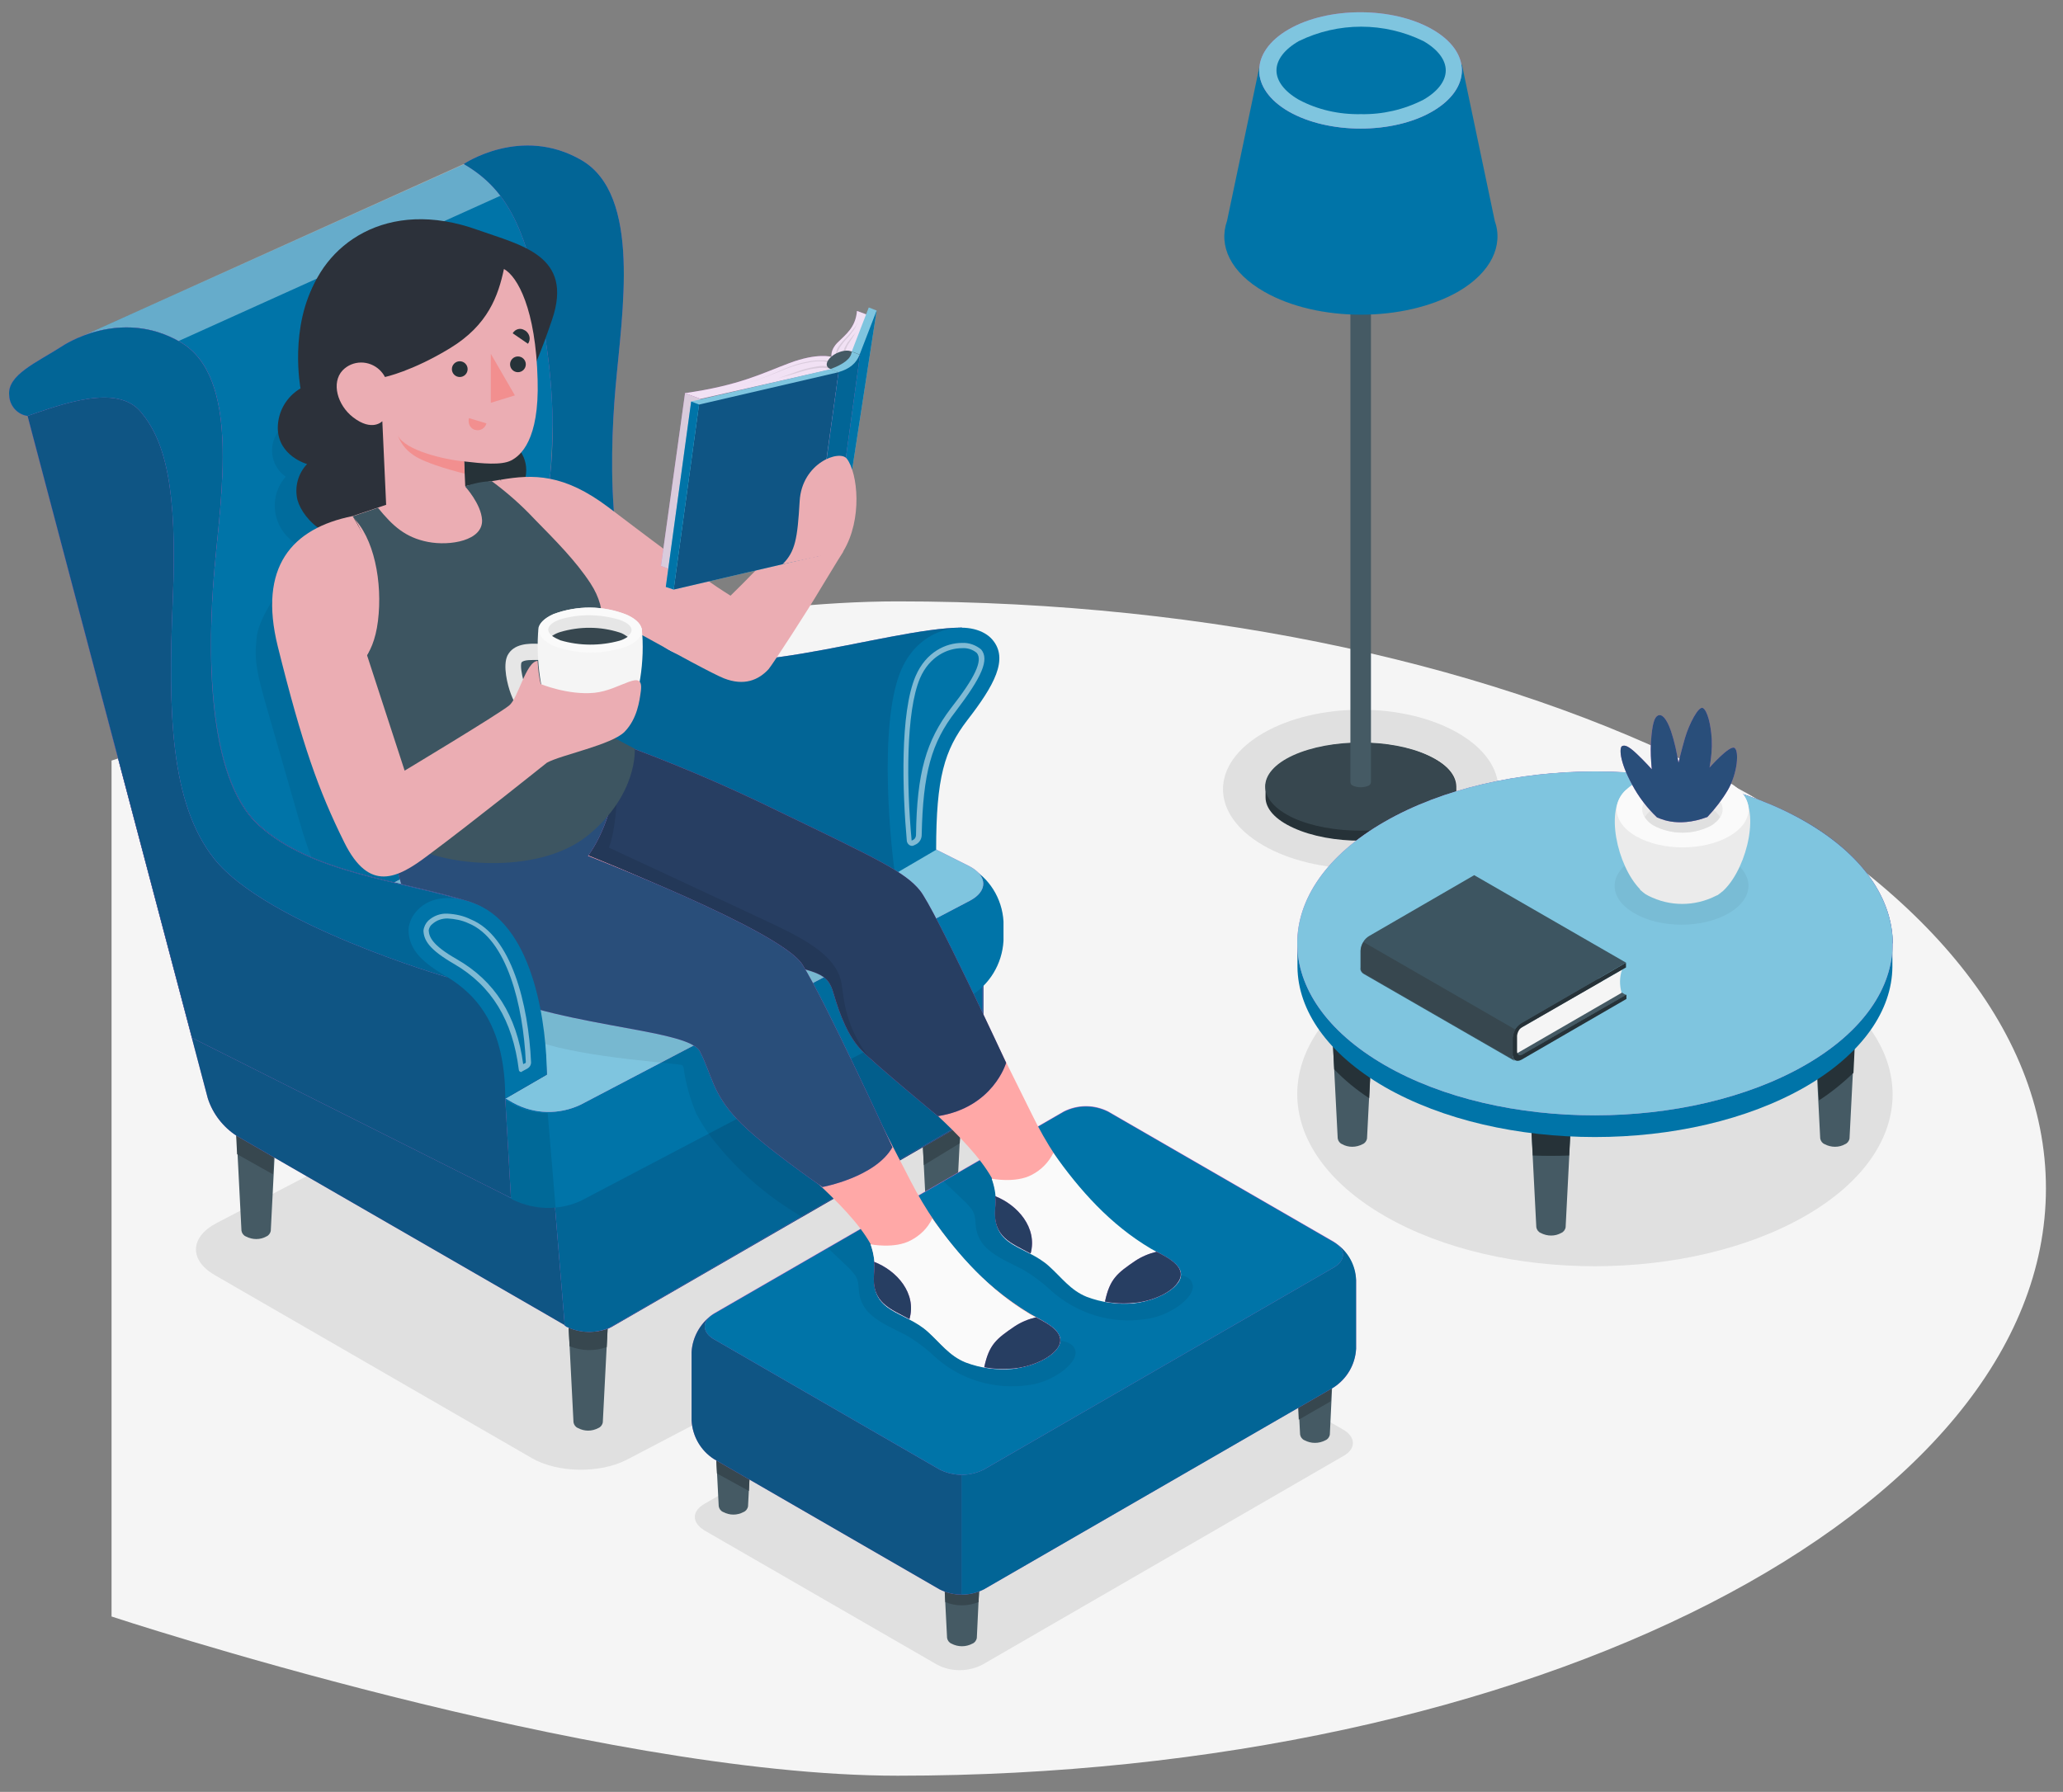 <?xml version="1.0" encoding="utf-8"?>
<!-- Generator: Adobe Illustrator 26.5.0, SVG Export Plug-In . SVG Version: 6.00 Build 0)  -->
<svg version="1.1" id="Capa_1" xmlns="http://www.w3.org/2000/svg" xmlns:xlink="http://www.w3.org/1999/xlink" x="0px" y="0px"
	 viewBox="0 0 471.6 409.7" style="enable-background:new 0 0 471.6 409.7;" xml:space="preserve">
<rect x="0" y="0" width="471.6" height="409.7" fill="#808080" stroke="none"/>
<style type="text/css">
	.st0{fill:#F5F5F5;}
	.st1{fill:#E0E0E0;}
	.st2{fill:#37474F;}
	.st3{fill:#263238;}
	.st4{fill:#455A64;}
	.st5{fill:#0074A8;}
	.st6{fill:#BA68C8;}
	.st7{fill:#7FC5DF;}
	.st8{fill:#3D5561;}
	.st9{opacity:5.000000e-02;}
	.st10{fill:#EBEBEB;}
	.st11{fill:#FAFAFA;}
	.st12{fill:#294E7A;}
	.st13{opacity:0.4;fill:#FFFFFF;enable-background:new    ;}
	.st14{fill:#0F5584;}
	.st15{fill:#026596;}
	.st16{opacity:0.1;enable-background:new    ;}
	.st17{opacity:0.5;fill:#FFFFFF;enable-background:new    ;}
	.st18{opacity:7.000000e-02;}
	.st19{fill:#FFA8A7;}
	.st20{fill:#273E62;}
	.st21{fill:#2C313A;}
	.st22{fill:#EBADB3;}
	.st23{fill:#E6E6E6;}
	.st24{fill:#F28F8F;}
	.st25{opacity:0.8;fill:#FFFFFF;enable-background:new    ;}
	.st26{opacity:0.1;}
</style>
<g id="freepik--Floor--inject-47">
	<path id="freepik--floor--inject-47" class="st0" d="M205.2,137.5c145,0,262.5,60.1,262.5,134.2S350.2,406,205.2,406
		c-69.5,0-179.7-36.4-179.7-36.4l0-195.7C25.5,173.9,135.7,137.5,205.2,137.5z"/>
</g>
<path id="freepik--Shadow--inject-47" class="st1" d="M143.2,333.8l102.4-53.6c6-3.2,6-8.2-0.1-11.3l-78.4-39.2
	c-6.1-3.1-16-3-22,0.2l-95.7,49.8c-6,3.2-6.2,8.5-0.2,11.9l72.4,41.8C127.5,336.8,137.1,336.9,143.2,333.8z"/>
<path id="freepik--shadow--inject-47" class="st1" d="M161.1,343.8l82.5-47.6c3.3-1.7,7.2-1.7,10.4,0l53.1,30.7c2.9,1.7,2.9,4.4,0,6
	l-82.5,47.7c-3.3,1.7-7.2,1.7-10.4,0l-53.2-30.7C158.1,348.1,158.1,345.5,161.1,343.8z"/>
<path id="freepik--shadow--inject-47_00000091697301731110489980000001433747671575213215_" class="st1" d="M316.5,222.4
	c-26.6,15.3-26.6,40.2,0,55.6s69.6,15.3,96.2,0s26.6-40.2,0-55.6S343.1,207.1,316.5,222.4z"/>
<g>
	<path class="st2" d="M295.6,172.7c-8.5,3.9-8.5,10.3,0,14.3c8.5,3.9,22.3,3.9,30.8,0c8.5-3.9,8.5-10.3,0-14.3
		C318,168.8,304.2,168.8,295.6,172.7z"/>
	<g>
		<path id="freepik--shadow--inject-47_00000140733325271712977600000013153184994829657755_" class="st1" d="M288.8,167.6
			c-12.3,7.1-12.3,18.6,0,25.7c12.3,7.1,32.2,7.1,44.5,0s12.3-18.6,0-25.7S301.1,160.5,288.8,167.6z"/>
		<path class="st3" d="M332.9,179.9L332.9,179.9c0-2.6-2.1-5.2-6.4-7.1c-8.5-3.9-22.3-3.9-30.8,0c-4.3,2-6.4,4.6-6.4,7.1l0,0v2.4
			l0,0c0,2.6,2.2,5.1,6.4,7c8.5,3.9,22.3,3.9,30.8,0c4.2-1.9,6.3-4.5,6.4-7l0,0L332.9,179.9z"/>
		<path class="st2" d="M295.6,172.7c-8.5,3.9-8.5,10.3,0,14.3c8.5,3.9,22.3,3.9,30.8,0c8.5-3.9,8.5-10.3,0-14.3
			C318,168.8,304.2,168.8,295.6,172.7z"/>
		<path class="st4" d="M313.4,50.1h-4.7v128.7l0,0c0,0.4,0.2,0.7,0.7,0.9c1,0.4,2.3,0.4,3.3,0c0.4-0.1,0.7-0.5,0.7-0.9l0,0
			L313.4,50.1z"/>
		<path class="st5" d="M341.7,50.5L341.7,50.5l-7.5-35.7H288l-7.5,35.7l0,0c-2,5.7,0.8,11.8,8.5,16.2c12.2,7,32,7,44.3,0
			C340.9,62.3,343.7,56.1,341.7,50.5z"/>
		<path class="st6" d="M294.6,25.5c9.1,5.2,23.8,5.2,32.8,0s9.1-13.6,0-18.8s-23.8-5.2-32.8,0S285.6,20.3,294.6,25.5z"/>
		<path class="st7" d="M294.6,25.5c9.1,5.2,23.8,5.2,32.8,0s9.1-13.6,0-18.8s-23.8-5.2-32.8,0S285.6,20.3,294.6,25.5z"/>
		<path class="st5" d="M311.1,26.1c-5,0.1-9.9-1-14.2-3.3c-3.3-1.9-5.1-4.3-5.1-6.7s1.8-4.8,5.1-6.7c9-4.4,19.5-4.4,28.5,0
			c3.3,1.9,5.1,4.3,5.1,6.7s-1.8,4.8-5.1,6.7C320.9,25.1,316,26.2,311.1,26.1z"/>
	</g>
</g>
<path class="st4" d="M304.4,232.9c0.1-0.9,0.6-1.6,1.4-1.9c2.1-1.1,4.6-1.1,6.7,0c0.8,0.3,1.3,1.1,1.4,1.9l-1.4,27.4l0,0
	c-0.1,0.6-0.5,1.1-1,1.3c-1.5,0.8-3.3,0.8-4.7,0c-0.5-0.2-0.9-0.7-1-1.3l0,0L304.4,232.9z"/>
<path class="st3" d="M312.5,230.9c-2.1-1.1-4.6-1.1-6.7,0c-0.8,0.3-1.3,1.1-1.4,1.9l0.6,11.7c2.4,2.5,5.1,4.7,8,6.6l0.9-18.4
	C313.9,232,313.3,231.3,312.5,230.9z"/>
<path class="st4" d="M424.2,232.9c-0.1-0.9-0.6-1.6-1.4-1.9c-2.1-1.1-4.6-1.1-6.7,0c-0.8,0.3-1.3,1.1-1.4,1.9l1.4,27.4l0,0
	c0.1,0.6,0.5,1.1,1,1.3c1.5,0.8,3.3,0.8,4.7,0c0.5-0.2,0.9-0.7,1-1.3l0,0L424.2,232.9z"/>
<path class="st3" d="M422.9,230.9c-2.1-1.1-4.6-1.1-6.7,0c-0.8,0.3-1.3,1.1-1.4,1.9l1,18.8c2.8-1.8,5.5-4,7.9-6.3l0.6-12.4
	C424.2,232,423.7,231.3,422.9,230.9z"/>
<path class="st4" d="M359.3,253.2c-0.1-0.9-0.6-1.6-1.4-1.9c-2.1-1.1-4.6-1.1-6.7,0c-0.8,0.3-1.3,1.1-1.4,1.9l1.4,27.4l0,0
	c0.1,0.6,0.5,1.1,1,1.3c1.5,0.8,3.3,0.8,4.7,0c0.5-0.2,0.9-0.7,1-1.3l0,0L359.3,253.2z"/>
<path class="st3" d="M358.7,264.2l0.6-11c-0.1-0.9-0.6-1.6-1.4-1.9c-2.1-1.1-4.6-1.1-6.7,0c-0.8,0.3-1.3,1.1-1.4,1.9l0.6,11
	C353.1,264.3,355.9,264.3,358.7,264.2z"/>
<path class="st5" d="M432.7,215.7L432.7,215.7c-0.1-10-6.6-20.1-19.9-27.8c-26.6-15.3-69.6-15.3-96.2,0
	c-13.3,7.7-19.9,17.7-19.9,27.8h-0.1v5.4l0,0c0.1,9.9,6.8,19.8,19.9,27.4c26.6,15.3,69.6,15.3,96.2,0c13.1-7.6,19.8-17.5,19.9-27.4
	l0,0V215.7z"/>
<path class="st6" d="M316.5,187.9c-26.6,15.3-26.6,40.2,0,55.6s69.6,15.3,96.2,0s26.6-40.2,0-55.6S343.1,172.6,316.5,187.9z"/>
<g>
	<path class="st7" d="M316.5,187.9c-26.6,15.3-26.6,40.2,0,55.6s69.6,15.3,96.2,0s26.6-40.2,0-55.6S343.1,172.6,316.5,187.9z"/>
</g>
<polygon class="st4" points="371.7,227.5 346.7,241.9 312,221.9 337,207.5 "/>
<path class="st0" d="M346.5,241l24.2-14c-0.5-1.7-0.5-3.6,0.1-5.3l-24.1,13.9C346.4,237.4,346.4,239.2,346.5,241z"/>
<path class="st3" d="M347.8,233.9c-1.2,0.7-1.9,2-2,3.4v3.9c0,1.2,0.9,1.7,2,1.1l24-13.9v-1L348,241.1c-0.6,0.4-1.2,0.1-1.2-0.7
	v-3.6c0.1-0.8,0.5-1.6,1.2-2l23.7-13.6v-1.1L347.8,233.9z"/>
<path class="st8" d="M371.7,220.1l-34.7-20l-24,13.9c-1.2,0.7-1.9,2-2,3.4v3.9c-0.1,0.5,0.2,1,0.6,1.3l34.7,20
	c-0.4-0.3-0.6-0.8-0.6-1.3v-3.9c0.1-1.4,0.8-2.6,2-3.4L371.7,220.1z"/>
<path class="st2" d="M346.4,235.4c-0.3,0.6-0.5,1.2-0.6,1.9v3.9c0,0.5,0.2,1,0.6,1.3l-34.7-20c-0.4-0.3-0.6-0.8-0.6-1.3v-3.9
	c0-0.7,0.2-1.3,0.6-1.9L346.4,235.4z"/>
<g class="st9">
	<path d="M395.2,196.3c6,3.4,6,9,0,12.5s-15.6,3.5-21.6,0s-6-9,0-12.5S389.2,192.8,395.2,196.3z"/>
</g>
<path class="st10" d="M374.9,203.3c-5.2-5.3-8.2-18.5-3.2-22.7h25.8c5.1,4.2,2,17.4-3.2,22.7l-0.1,0.1l-0.2,0.2
	c-0.1,0.1-0.3,0.3-0.5,0.4l-0.1,0.1l-0.4,0.3c-0.2,0.2-0.4,0.3-0.7,0.4c-4.9,2.5-10.6,2.5-15.5,0l0,0c-0.2-0.1-0.5-0.3-0.7-0.4
	l-0.4-0.3l-0.1-0.1c-0.2-0.1-0.3-0.3-0.5-0.4l-0.2-0.2L374.9,203.3z"/>
<path class="st11" d="M395.3,178.9c5.9,3.4,5.9,8.9,0,12.3s-15.4,3.4-21.3,0s-5.9-8.9,0-12.3S389.4,175.5,395.3,178.9z"/>
<path class="st10" d="M391.1,181.3c3.6,2.1,3.6,5.4,0,7.5c-4.1,2.1-8.9,2.1-13,0c-3.6-2.1-3.6-5.4,0-7.5
	C382.2,179.2,387,179.2,391.1,181.3z"/>
<path class="st1" d="M378.1,184.8c4.1-2.1,8.9-2.1,13,0c0.9,0.5,1.6,1.2,2.1,2c-0.5,0.8-1.3,1.5-2.1,2c-4.1,2.1-8.9,2.1-13,0
	c-0.9-0.5-1.6-1.2-2.1-2C376.5,186,377.3,185.3,378.1,184.8z"/>
<path class="st6" d="M390.3,186.8c1.8-1.9,3.4-4,4.7-6.2c2.2-3.8,2.6-8.9,1.5-9.6s-5.7,4.5-5.7,4.5c0.4-2.2,0.6-4.3,0.5-6.5
	c-0.2-3.4-1-6.5-2-7.1s-3.2,3.7-4.1,6.8s-1.5,5.7-1.5,5.7c-0.4-2.4-0.9-4.8-1.7-7.2c-1.1-3.2-2.2-4-3-3.6s-1.3,1.8-1.6,6.1
	c-0.1,2.1,0,4.1,0.2,6.2c0,0-1.6-1.8-3.4-3.5c-2-1.9-2.8-2.1-3.4-1.8s-0.7,3.3,2.3,8.8c1.5,2.8,3.4,5.3,5.7,7.5
	C378.9,186.8,383.1,189.5,390.3,186.8z"/>
<g>
	<path class="st12" d="M390.3,186.8c1.8-1.9,3.4-4,4.7-6.2c2.2-3.8,2.6-8.9,1.5-9.6s-5.7,4.5-5.7,4.5c0.4-2.2,0.6-4.3,0.5-6.5
		c-0.2-3.4-1-6.5-2-7.1s-3.2,3.7-4.1,6.8s-1.5,5.7-1.5,5.7c-0.4-2.4-0.9-4.8-1.7-7.2c-1.1-3.2-2.2-4-3-3.6s-1.3,1.8-1.6,6.1
		c-0.1,2.1,0,4.1,0.2,6.2c0,0-1.6-1.8-3.4-3.5c-2-1.9-2.8-2.1-3.4-1.8s-0.7,3.3,2.3,8.8c1.5,2.8,3.4,5.3,5.7,7.5
		C378.9,186.8,383.1,189.5,390.3,186.8z"/>
</g>
<path class="st5" d="M58.5,218.4l79.7-41.6c0,0,5.6-27.3-13.3-57c0,0,5.6-53-3.8-70.6C114.3,35.7,106,37.6,106,37.6L15.4,78.4
	L58.5,218.4z"/>
<path class="st13" d="M106,37.5L15.4,78.4l3,9.7l99-44.7C111.6,36.3,106,37.5,106,37.5z"/>
<path class="st13" d="M106.3,122.3c0.2,1.4,1.4,1.9,2.7,1.2c1.3-0.8,2.1-2.3,2-3.9c-0.2-1.4-1.4-1.9-2.7-1.2
	C107,119.2,106.2,120.7,106.3,122.3z"/>
<path class="st13" d="M92.5,130.2c0.2,1.4,1.4,1.9,2.7,1.2c1.3-0.8,2.1-2.3,2-3.9c-0.2-1.4-1.4-1.9-2.7-1.2
	C93.2,127.2,92.4,128.7,92.5,130.2z"/>
<path class="st13" d="M78.7,138.2c0.2,1.4,1.4,1.9,2.7,1.2c1.3-0.8,2.1-2.3,2-3.9c-0.2-1.4-1.4-1.9-2.7-1.2
	C79.4,135.1,78.6,136.6,78.7,138.2z"/>
<path class="st13" d="M64.9,146.2c0.2,1.4,1.4,1.9,2.7,1.2c1.3-0.8,2.1-2.3,2-3.9c-0.2-1.4-1.4-1.9-2.7-1.2
	C65.6,143.1,64.8,144.6,64.9,146.2z"/>
<path class="st4" d="M139.2,297.8c-0.1-0.9-0.6-1.6-1.4-1.9c-2.1-1.1-4.6-1.1-6.7,0c-0.8,0.4-1.3,1.1-1.4,1.9l1.4,27.4l0,0
	c0.1,0.6,0.5,1.1,1,1.3c1.5,0.8,3.2,0.8,4.7,0c0.5-0.2,0.9-0.7,1-1.3l0,0L139.2,297.8z"/>
<path class="st2" d="M131.1,295.9c-0.8,0.4-1.3,1.1-1.4,1.9l0.5,10c2.7,1.1,5.7,1.2,8.5,0.2l0.5-10.2c-0.1-0.8-0.6-1.6-1.4-1.9
	C135.7,294.8,133.3,294.8,131.1,295.9z"/>
<path class="st4" d="M219.9,251.2c-0.1-0.9-0.6-1.6-1.4-1.9c-2.1-1.1-4.6-1.1-6.7,0c-0.8,0.3-1.3,1.1-1.4,1.9l1.4,27.4l0,0
	c0.1,0.6,0.5,1.1,1,1.3c1.5,0.8,3.3,0.8,4.7,0c0.5-0.2,0.9-0.7,1-1.3l0,0L219.9,251.2z"/>
<path class="st2" d="M211.8,249.3c-0.8,0.3-1.3,1.1-1.4,1.9l0.8,15.2l8.2-5l0.5-10.2c-0.1-0.9-0.6-1.6-1.4-1.9
	C216.4,248.2,213.9,248.2,211.8,249.3z"/>
<path class="st4" d="M63.3,254c-0.1-0.9-0.6-1.6-1.4-1.9c-2.1-1.1-4.6-1.1-6.7,0c-0.8,0.3-1.3,1.1-1.4,1.9l1.4,27.4l0,0
	c0.1,0.6,0.5,1.1,1,1.3c1.5,0.8,3.3,0.8,4.7,0c0.5-0.2,0.9-0.7,1-1.3l0,0L63.3,254z"/>
<path class="st2" d="M55.1,252c-0.8,0.3-1.3,1.1-1.4,1.9l0.5,10l8.2,4.6l0.7-14.6c-0.1-0.9-0.6-1.6-1.4-1.9
	C59.8,251,57.3,251,55.1,252z"/>
<path class="st6" d="M6.3,95.1l41.2,156c1.1,3.5,3.5,6.6,6.6,8.6l70.9,40.9l4.3,2.5l0.2,0.1c3,1.5,6.5,1.7,9.7,0.5
	c0.2-0.1,0.4-0.2,0.6-0.3l79.8-46.1c3-1.8,5-5,5.2-8.5v-27.6L125,273.1l-80.7-46.6L6.3,95.1"/>
<path class="st14" d="M6.3,95.1l41.2,156c1.1,3.5,3.5,6.6,6.6,8.6l70.9,40.9l4.3,2.5l0.2,0.1c3,1.5,6.5,1.7,9.7,0.5
	c0.2-0.1,0.4-0.2,0.6-0.3l79.8-46.1c3-1.8,5-5,5.2-8.5v-27.6L125,273.1l-80.7-46.6L6.3,95.1"/>
<path class="st6" d="M224.6,223.8v24.9c-0.2,3.5-2.1,6.7-5.2,8.5l-79.8,46.2c-0.2,0.1-0.4,0.2-0.6,0.3c-3,1.2-6.4,1.1-9.4-0.3
	c-0.1,0-0.2-0.1-0.3-0.2l-0.2-0.1l-2.5-30.4L224.6,223.8z"/>
<path class="st15" d="M224.6,223.8v24.9c-0.2,3.5-2.1,6.7-5.2,8.5l-79.8,46.2c-0.2,0.1-0.4,0.2-0.6,0.3c-3,1.2-6.4,1.1-9.4-0.3
	c-0.1,0-0.2-0.1-0.3-0.2l-0.2-0.1l-2.5-30.4L224.6,223.8z"/>
<path class="st5" d="M229.4,210.7v4.4c-0.3,5.3-3.2,10.1-7.8,12.8l-88.9,46.7c-4.9,2.2-10.5,2.1-15.4-0.3l-51.2-29.6
	c-4.5-2.9-7.3-7.8-7.6-13.1v-4.4c0.3-5.3,3.2-10.1,7.8-12.8l84.1-43.9c4.9-2.2,10.6-2.3,15.6-0.1l55.5,27.8
	C226.1,200.6,229.1,205.4,229.4,210.7z"/>
<path class="st16" d="M127,276.1c-3.3,0.3-6.7-0.3-9.6-1.8l-51.2-29.6c-4.5-2.9-7.3-7.8-7.6-13.1v-4.4c0-4.4,2.9-9.6,6.7-12.1
	c-3.2,2.3-2.9,5.6,0.9,7.8l51.2,29.7c2.4,1.3,5.1,1.9,7.8,1.9L127,276.1z"/>
<path class="st6" d="M132.7,252.6l88.9-46.6c4.3-2.2,4.2-5.8-0.1-8L166,170.2c-5-2.2-10.7-2.1-15.6,0.1l-84.1,43.9
	c-4.3,2.2-4.4,6-0.2,8.4l51.3,29.6C122.2,254.8,127.8,254.9,132.7,252.6z"/>
<path class="st7" d="M132.7,252.6l88.9-46.6c4.3-2.2,4.2-5.8-0.1-8L166,170.2c-5-2.2-10.7-2.1-15.6,0.1l-84.1,43.9
	c-4.3,2.2-4.4,6-0.2,8.4l51.3,29.6C122.2,254.8,127.8,254.9,132.7,252.6z"/>
<path class="st6" d="M106,37.5c0,0,13.1-8.9,26.9-0.9s9.3,34.8,7.8,52.1s-2,47.4,10.1,58.4s51.8-3.6,69.1-3.6l-15.2,56.2
	c-16.8-9.2-43.7-18.6-66.4-23c0,0,0.7-35.1-15.3-55.1c0,0,5.9-14,2-42.1C121.4,53.5,116.5,43.6,106,37.5z"/>
<path class="st15" d="M106,37.5c0,0,13.1-8.9,26.9-0.9s9.3,34.8,7.8,52.1s-2,47.4,10.1,58.4s51.8-3.6,69.1-3.6l-15.2,56.2
	c-16.8-9.2-43.7-18.6-66.4-23c0,0,0.7-35.1-15.3-55.1c0,0,5.9-14,2-42.1C121.4,53.5,116.5,43.6,106,37.5z"/>
<path class="st5" d="M204.6,199.8c-0.8-5-4-34,1.4-46.6c4.7-11,17-11.6,20.9-6.9c3.7,4.4,0.4,10.4-5.8,18.4
	c-5.2,6.8-7.1,13.1-7.1,29.6L204.6,199.8z"/>
<path class="st17" d="M219.9,148.2c1.2-0.1,2.5,0.3,3.4,1.1c1.4,1.7-0.4,5.6-5.9,12.6c-5.7,7.5-7.8,14.8-8,29c0,0.4-0.2,0.9-0.6,1.1
	l-0.4,0.2c-1.2-13-1.3-29.5,1.9-37.1C212.5,150,216.7,148.2,219.9,148.2 M219.9,147c-3.6,0-8.2,2-10.6,7.6c-3.6,8.4-3,26.5-2,37.7
	c0.1,0.6,0.6,1.1,1.2,1.1c0.2,0,0.4-0.1,0.6-0.2l0.4-0.2c0.7-0.4,1.2-1.2,1.2-2.1c0.3-14.1,2.2-21.1,7.8-28.3
	c6-7.9,7.7-11.8,5.8-14.1C223.1,147.5,221.5,146.9,219.9,147L219.9,147z"/>
<path class="st4" d="M224.6,347.1c-0.1-0.9-0.6-1.6-1.4-1.9c-2.1-1.1-4.6-1.1-6.7,0c-0.8,0.3-1.3,1.1-1.4,1.9l1.4,27.4l0,0
	c0.1,0.6,0.5,1.1,1,1.3c1.5,0.8,3.3,0.8,4.8,0c0.5-0.2,0.9-0.7,1-1.3l0,0L224.6,347.1z"/>
<path class="st2" d="M216.5,345.2c-0.8,0.3-1.3,1.1-1.4,1.9l1,19.2c2.4,1,5.1,1,7.6,0l1-19.2c-0.1-0.9-0.6-1.6-1.4-1.9
	C221.2,344.1,218.6,344.1,216.5,345.2z"/>
<path class="st4" d="M305.3,300.6c-0.1-0.9-0.6-1.6-1.4-1.9c-2.1-1.1-4.6-1.1-6.7,0c-0.8,0.3-1.3,1.1-1.4,1.9l1.4,27.4l0,0
	c0.1,0.6,0.5,1.1,1,1.3c1.5,0.8,3.3,0.8,4.8,0c0.5-0.2,0.9-0.7,1-1.3l0,0L305.3,300.6z"/>
<path class="st2" d="M297.1,298.6c-0.8,0.3-1.3,1.1-1.4,1.9l1.2,24.1l7.3-4.2l1-19.9c-0.1-0.9-0.6-1.6-1.4-1.9
	C301.7,297.5,299.2,297.5,297.1,298.6z"/>
<path class="st4" d="M172.4,317c-0.1-0.8-0.6-1.6-1.4-1.9c-2.1-1.1-4.6-1.1-6.7,0c-0.8,0.4-1.3,1.1-1.4,1.9l1.4,27.4l0,0
	c0.1,0.6,0.5,1.1,1,1.3c1.5,0.8,3.2,0.8,4.7,0c0.5-0.2,0.9-0.7,1-1.3l0,0L172.4,317z"/>
<path class="st2" d="M164.3,315c-0.8,0.4-1.3,1.1-1.4,1.9l1,20l7.3,4l1.2-24c-0.1-0.8-0.6-1.6-1.4-1.9
	C168.9,314,166.4,314,164.3,315z"/>
<path class="st6" d="M158.1,309.1v15.7c0.2,3.6,2.1,6.8,5.1,8.8l51.6,29.8c3.2,1.6,6.9,1.6,10.1,0l80-46.2c3-1.9,4.9-5.2,5.1-8.8
	v-15.7c-0.2-3.6-2.1-6.8-5.1-8.8l-51.6-29.8c-3.2-1.6-6.9-1.6-10.1,0l-80,46.2C160.2,302.3,158.3,305.6,158.1,309.1z"/>
<path class="st14" d="M219.9,337.2v27.4c-1.8,0-3.5-0.4-5.1-1.2l-51.6-29.8c-3-1.9-4.9-5.2-5.1-8.8v-15.7c0.2-3.3,1.9-6.4,4.6-8.4
	c-2.3,1.6-2.1,4,0.5,5.5l51.6,29.8C216.4,336.8,218.1,337.2,219.9,337.2z"/>
<path class="st15" d="M310,292.7v15.7c-0.2,3.6-2.1,6.8-5.1,8.8l-80,46.2c-1.6,0.8-3.3,1.2-5.1,1.2v-27.4c1.8,0,3.5-0.4,5.1-1.2
	l80-46.2c2.6-1.5,2.8-3.9,0.5-5.5C308.2,286.2,309.9,289.3,310,292.7z"/>
<path class="st5" d="M163.2,300.4l80-46.2c3.2-1.6,6.9-1.6,10.1,0l51.6,29.8c2.8,1.6,2.8,4.2,0,5.8l-80,46.2
	c-3.2,1.6-6.9,1.6-10.1,0l-51.6-29.8C160.4,304.6,160.4,302,163.2,300.4z"/>
<g id="freepik--shadow--inject-47_00000168804790492447368070000008196770181924026776_" class="st18">
	<path d="M210.4,223.2c-3.6-6.6-7.4-13.3-13.1-18.2c-5.1-4.4-11.4-7.1-17.7-9.6c-19.4-7.8-40.1-15.4-53.3-31.6
		c-8.2-10.1-12.7-22.6-15.5-35.3c-1.4-6.3-2.4-12.8-4.9-18.8s-6.7-11.6-12.7-14.2c-2.8-1.2-5.6-1.4-8.5-1.9
		c-1.2-0.2-2.4-0.8-3.7-0.9c-1.5-0.2-3-0.2-4.4,0.1c-2.7,0.5-5.3,1.3-7.8,2.4c-1.4,0.5-2.7,1.2-3.9,2.1c-3.2,2.6-3.6,7.3-1,10.4
		c0.4,0.5,0.9,0.9,1.4,1.3c-3.7,4.2-3.2,10.6,1,14.3c0.5,0.5,1.1,0.9,1.7,1.2c0.4,0.2,0.8,0.5,1,0.9c0.2,0.6,0,1.3-0.4,1.8
		c-1.9,3.2-4,6.2-5.9,9.4c-1.8,2.9-4.1,6.7-4.1,10.2c-0.6,4.5,0.7,8.9,1.9,13.3l7.7,26.8c2.4,8.3,5.3,17.4,12.6,21.9
		c6.5,4,15.1,3.5,21.2,8.1c5.5,4.1,7.6,11.5,12.5,16.2s11.6,6.2,17.9,7.4c7.6,1.4,15.2,2.1,22.9,2.9c0.2,0,0.5,0.1,0.7,0.2
		c0.2,0.2,0.3,0.5,0.3,0.8c0.5,3.5,1.5,7,2.9,10.3c1.4,2.6,3,5,4.9,7.2c4.9,6,10.8,11.1,17.4,15.2c0.6,0.4,1.3,0.8,1.9,1.2
		l27.3-15.8l8.6-5c2.9-1.8,4.8-4.9,5-8.3L210.4,223.2z"/>
</g>
<g id="freepik--shadow--inject-47_00000149370625439597523890000017715317239415163804_">
	<g class="st18">
		<path d="M269.1,291.4c-1.7-0.3-3.4-0.6-5.1-1c-2.4-0.6-4.8-1.6-6.9-2.8c-10.8-5.8-18.8-15.7-28.3-23.4c-0.4-0.3-0.8-0.6-1.3-0.9
			l-11.8,6.8l4.4,4.2c0.8,0.7,1.5,1.5,2.1,2.3c0.9,1.4,0.7,2.6,0.9,4.1c0.3,1.9,1.2,3.6,2.7,4.9c2.2,2,5.4,3.3,7.9,4.6
			c2.4,1.4,4.7,3.1,6.7,5c5.9,5.2,13.7,7.6,21.5,6.4c2.4-0.3,4.7-1.2,6.8-2.5c1.6-1,4.8-3.6,3.8-5.8
			C272.1,292,270.5,291.6,269.1,291.4z"/>
	</g>
	<g class="st18">
		<path d="M235.1,316.7c2.4-0.3,4.7-1.2,6.8-2.5c1.6-1,4.8-3.6,3.8-5.8c-0.6-1.3-2.1-1.7-3.5-1.9c-1.7-0.3-3.4-0.6-5.1-1
			c-2.4-0.6-4.7-1.6-6.8-2.8c-10.9-5.8-18.8-15.7-28.3-23.4c-0.3-0.2-0.6-0.5-1-0.7l-11.7,6.8l4.1,3.9c0.8,0.7,1.5,1.5,2.1,2.3
			c0.9,1.4,0.7,2.6,0.9,4.1c0.3,1.9,1.2,3.6,2.7,4.9c2.2,2,5.4,3.3,7.9,4.6c2.4,1.4,4.7,3.1,6.7,5
			C219.5,315.5,227.4,317.8,235.1,316.7z"/>
	</g>
</g>
<path class="st19" d="M263.1,285.8c-5.7-3.3-10.8-7.6-15.1-12.6c-4.8-5.6-8.9-11.8-12.1-18.4c-7.4-14.9-22.3-45.3-25.5-50.2
	c-4.5-7-29.9-17.3-42.7-23.4c-9.6-4.6-19.5-8.6-29.6-12l-25.4-1.4c-0.6,8.7-1.2,15.4,2.8,23.7s12.3,13.5,25,18.9
	c10.5,4.5,40,9,43.1,9.9s6.1,0.4,7.7,5.9s1.4,8.1,7.8,14.7c8.2,8.5,22.3,19,27.6,28.4c0.8,2.2,1.2,4.5,1.1,6.8
	c-0.8,8.9,6.6,8.2,12,13c2.9,2.6,4.9,5.5,8.6,7c3.4,1.3,7.1,1.8,10.7,1.5c3.3-0.2,8.3-1.9,10-4.3
	C271.7,289.6,266.5,287.7,263.1,285.8z"/>
<path class="st6" d="M139.7,169.3c13.1,4.7,25.9,10.1,38.3,16.2c22.8,11,28.9,13.9,32.3,18.1S230,243,230,243s-2.9,10.2-15.6,12.2
	c0,0-14.3-11.8-17.4-15s-5-8.1-6.4-12.9s-2.7-5.3-19.5-8.2s-41-8-52-20.6s-10.6-24-10.6-24L139.7,169.3z"/>
<path class="st20" d="M139.7,169.3c13.1,4.7,25.9,10.1,38.3,16.2c22.8,11,28.9,13.9,32.3,18.1S230,243,230,243s-2.9,10.2-15.6,12.2
	c0,0-14.3-11.8-17.4-15s-5-8.1-6.4-12.9s-2.7-5.3-19.5-8.2s-41-8-52-20.6s-10.6-24-10.6-24L139.7,169.3z"/>
<path class="st16" d="M192.4,225c-1.1-7.1-10.2-11.1-18-14.8c-6.6-3.1-35.2-16.4-35.2-16.4c2.3-5.8,2-19.3,2-19.3l-28.5,9.2
	c0.5,2.7,1.4,5.4,2.6,7.9c3.9,8.3,12.4,13.5,25.1,18.9c5.8,2.5,17.2,5.6,26.8,8c1.3,0.2,2.6,0.5,3.9,0.7c16.8,2.9,18.1,3.4,19.5,8.2
	s3.3,9.8,6.4,12.9c0.4,0.4,1.1,1.1,1.9,1.8l0,0C193.3,234.9,193,229,192.4,225z"/>
<path class="st11" d="M269.3,293.3c2.7-3.8-3.3-6.1-6.2-7.8c-9.3-5.5-16.3-13.4-22.3-21.9c-1.1,2.2-2.8,3.9-4.9,5
	c-3.7,2-9.2,0.9-9.2,0.9c0.8,2.2,1.1,4.6,0.9,6.9c-0.8,8.9,6.9,8.3,12.2,13.1c2.9,2.6,4.9,5.5,8.6,7c3.4,1.3,7.1,1.8,10.7,1.5
	C262.3,297.7,267.2,296.1,269.3,293.3z"/>
<path class="st6" d="M227.5,273.5c0.1,0.9,0.1,1.8,0,2.7c-0.6,6.7,3.7,8,8.1,10.4C237.2,280.7,232.6,275.5,227.5,273.5z"/>
<path class="st20" d="M227.5,273.5c0.1,0.9,0.1,1.8,0,2.7c-0.6,6.7,3.7,8,8.1,10.4C237.2,280.7,232.6,275.5,227.5,273.5z"/>
<path class="st6" d="M264.4,286.2c-1.7,0.4-3.4,1.1-4.9,2.1c-4.1,2.8-5.8,4.1-6.9,9.3c2.1,0.4,4.3,0.5,6.4,0.3
	c3.3-0.2,8.2-1.8,10.2-4.6C271.6,290,267.5,287.8,264.4,286.2z"/>
<path class="st20" d="M264.4,286.2c-1.7,0.4-3.4,1.1-4.9,2.1c-4.1,2.8-5.8,4.1-6.9,9.3c2.1,0.4,4.3,0.5,6.4,0.3
	c3.3-0.2,8.2-1.8,10.2-4.6C271.6,290,267.5,287.8,264.4,286.2z"/>
<path class="st19" d="M235.5,300.4c-5.6-3.4-10.7-7.6-15.1-12.5c-4.8-5.4-8.9-11.4-12.2-17.8c-7.5-14.6-22.6-43.8-25.8-48.7
	c-6-9.3-47.9-25.8-47.9-25.8c2.1-4.5,6.7-15.6,6.6-20.2L89,184.6c1.5,11.3,3.9,19.5,7.9,25.6c5.5,8.2,9.4,13.5,22.4,17.7
	c10.9,3.5,33.4,6.8,36.6,7.7s6.1,0.4,7.7,5.9s1.4,8.1,7.8,14.7c8.2,8.5,22.3,18.8,27.6,28.2c0.8,2.2,1.1,4.6,0.9,6.9
	c-0.8,8.9,6.9,8.3,12.2,13.1c2.9,2.6,4.9,5.5,8.6,7c3.4,1.3,7.1,1.8,10.7,1.5c3.3-0.2,8.2-1.8,10.2-4.6
	C244.4,304.5,238.4,302.1,235.5,300.4z"/>
<path class="st6" d="M88.9,184.6c0,0,0.4,29.7,18.2,40s50.1,10.3,52.9,15.8s2.8,9.4,8.5,15.5c5.4,5.8,19.5,15.5,19.5,15.5
	s12.1-2.2,16-9.1c0,0-15.6-34-20.6-41.8s-49-24.8-49-24.8s6-7.4,6.8-21.2S88.9,184.6,88.9,184.6z"/>
<path class="st12" d="M88.9,184.6c0,0,0.4,29.7,18.2,40s50.1,10.3,52.9,15.8s2.8,9.4,8.5,15.5c5.4,5.8,19.5,15.5,19.5,15.5
	s12.1-2.2,16-9.1c0,0-15.6-34-20.6-41.8s-49-24.8-49-24.8s6-7.4,6.8-21.2S88.9,184.6,88.9,184.6z"/>
<path class="st11" d="M241.7,308.3c2.7-3.8-3.3-6.1-6.2-7.8c-9.3-5.5-16.3-13.4-22.4-21.9c-1,2.2-2.8,3.9-4.9,5
	c-3.7,2-9.2,0.9-9.2,0.9c0.8,2.2,1.1,4.6,0.9,6.9c-0.8,8.9,6.9,8.3,12.2,13.1c2.9,2.6,4.9,5.5,8.6,7c3.4,1.3,7.1,1.8,10.7,1.5
	C234.7,312.6,239.6,311.1,241.7,308.3z"/>
<path class="st6" d="M199.8,288.5c0.1,0.9,0.1,1.8,0,2.7c-0.6,6.7,3.7,8,8.1,10.4C209.6,295.7,205,290.5,199.8,288.5z"/>
<path class="st20" d="M199.8,288.5c0.1,0.9,0.1,1.8,0,2.7c-0.6,6.7,3.7,8,8.1,10.4C209.6,295.7,205,290.5,199.8,288.5z"/>
<path class="st6" d="M236.8,301.2c-1.7,0.4-3.4,1.1-4.9,2.1c-4.1,2.8-5.8,4.1-6.9,9.3c2.1,0.4,4.3,0.5,6.4,0.3
	c3.3-0.2,8.2-1.8,10.3-4.6C244,305,239.9,302.8,236.8,301.2z"/>
<path class="st20" d="M236.8,301.2c-1.7,0.4-3.4,1.1-4.9,2.1c-4.1,2.8-5.8,4.1-6.9,9.3c2.1,0.4,4.3,0.5,6.4,0.3
	c3.3-0.2,8.2-1.8,10.3-4.6C244,305,239.9,302.8,236.8,301.2z"/>
<path class="st21" d="M72.5,63.7c-6.5,11-3.8,25.1-3.8,25.1c-3.2,1.9-5.2,5.3-5.2,9.1c0.1,6.4,6.7,8.2,6.7,8.2
	c-2.1,2.2-2.9,5.3-2.2,8.2c1.3,4.7,8.2,11.6,18.4,8.2c5.9-1.9,10.8-6.1,13.6-11.7L72.5,63.7z"/>
<circle class="st3" cx="112.7" cy="107.5" r="7.6"/>
<path class="st22" d="M183.9,118.6c0,0-9.4,10.3-16.9,17.6c-7.9-4.9-21-15-27.9-20.2c-10.2-7.7-17.2-7.6-24.7-6.3
	c0,0,3.3,5.6,6.1,10c2.5,3.9,9.8,16.3,9.8,16.3s30.6,17.3,35.2,19.1s7.9,0.4,10.2-2.1c1-1.2,9-13.5,12-18.6c1.5-2.4,3.6-6,5.1-8.3
	L183.9,118.6z"/>
<path class="st22" d="M92.2,114.1L80.6,118c0,0,4.6,5.3,4.1,18.5c-0.2,6.1-2.2,9.7-4.4,13.3c-0.8,11.8,9.5,34.5,9.5,34.5
	s11.2,5.7,31.2-0.5c17.6-5.4,15.4-11,15.4-11l-7.2-10.2l0.6-10.8c-0.6-8-1.8-15.9-3.6-23.6c-2.8-10.7-11.9-18.5-11.9-18.5l-4.8,0.8
	L92.2,114.1z"/>
<path class="st8" d="M145.1,171.2l-10.2-5.4l-2.9-6.3l0.7-7.9c5.8-5.2,6.4-11.9,2.3-18.2c-3.4-5.2-8-9.8-12.9-14.8
	c-3-3.2-6.2-6-9.7-8.6c-2.1,0.1-4.1,0.5-6.1,1.2c0,0,3.7,4,3.9,7.7c0.2,4.7-7.3,6-12.4,5s-8-3.6-11.4-7.8l-5.9,2
	c5,4.7,7,15,5.9,23.9s-5.4,10.7-5.4,10.7l-0.2,4.9c0.7,4.8,1.7,9.6,3.1,14.3c1.8,6,4.1,13.1,4.1,13.1s0.9,10.1,2.2,13.2
	c1.2-0.7,3.2-1.6,4.1-4.8c6.2,4.2,28.4,7.1,40.1-2.4C145.9,181.6,145.1,171.2,145.1,171.2z"/>
<path class="st23" d="M122.9,163.7c-1,0-2-0.2-2.9-0.6c-1.3-0.5-2.3-2-3.2-4.4c-0.8-2.1-1.9-6.5-0.8-8.8c1.4-2.8,4.9-2.8,7.2-2.7
	h0.8v3.7h-0.9c-1.3,0-3.5-0.1-3.9,0.6c-0.5,1.4,1.1,7.4,2.3,8.2c1.1,0.3,2.3,0.3,3.4-0.1l1.2,3.5C125,163.6,124,163.7,122.9,163.7z"
	/>
<path class="st0" d="M123.1,143.5c0.3-1.1,1.4-2.2,3.4-3.1c5.4-2,11.3-2,16.7,0.1c2,0.9,3.1,2,3.4,3.1h0.1
	c0.8,7.5-0.6,16.1-3.3,20.9c0,0,0,0.1,0,0.1v0.1l0,0c-0.5,0.8-1.3,1.5-2.2,2c-4,2-8.7,2-12.7,0c-0.9-0.5-1.6-1.2-2.2-2.1l0,0v-0.1
	l-0.1-0.1C123.7,159.6,122.4,150.9,123.1,143.5L123.1,143.5z"/>
<path class="st11" d="M126.6,140.4c-4.6,2-4.6,5.2,0,7.3c5.4,2,11.3,2,16.7,0.1c4.6-2,4.6-5.2,0-7.2
	C137.9,138.4,132,138.4,126.6,140.4z"/>
<path class="st23" d="M128.1,141.6c-3.7,1.3-3.7,3.4,0,4.7c4.4,1.3,9.1,1.3,13.5,0.1c3.7-1.3,3.7-3.4,0-4.7
	C137.2,140.4,132.5,140.3,128.1,141.6z"/>
<path class="st2" d="M128.1,144.5c-0.7,0.2-1.3,0.5-1.9,0.9c0.6,0.4,1.2,0.7,1.9,1c4.4,1.3,9.1,1.3,13.5,0.1
	c0.7-0.2,1.3-0.5,1.9-0.9c-0.6-0.4-1.2-0.8-1.9-1C137.2,143.2,132.5,143.2,128.1,144.5z"/>
<path class="st22" d="M78.7,192.6c-5.9-11.9-9.6-22.3-15.2-44.8c-4.5-18.2,3.2-27,17.1-29.8c10.8,17.2,3.3,31.8,3.3,31.8l8.6,26.4
	c0,0,21.3-12.8,23.9-14.9c2.1-1.7,3.8-10,6.5-10.2c0.1,1.8,0.3,3.6,0.7,5.3c0,0,6.3,2.6,12.3,2s11.3-5.9,10.6-0.4
	c-0.3,2.2-0.8,6.3-3.7,9.3s-14.6,5.3-17.8,7.1c0,0-17.1,13.7-27.2,21.2C90.8,200.9,84.4,204.1,78.7,192.6z"/>
<path class="st21" d="M109.3,52.6c-21-7.6-35.7,3.5-39.1,16.8c-2.3,8.9,1.1,18.5,6.2,25c2.7,3.4,3.7,4.9,5.8,6.8s4.2,3.5,5.6,3.7
	l-0.3-6c3.1,1.5,6.6,2.3,10.1,2.1l5.4-0.2c12.8-0.5,18.1-12.8,23.2-27.7C131.2,58.4,119.1,56.1,109.3,52.6z"/>
<path class="st22" d="M115.2,61.5c3.1,1.7,7.3,9.2,7.7,25.4c0.4,13.7-3.9,17.3-6.1,18.4s-6.5,0.7-10.7,0.2l0.3,6.7L88.3,116
	l-0.9-19.7c0,0-2.3,2.5-6.7-0.9c-3.6-2.8-5-7.9-2.4-10.7c2.3-2.4,6.1-2.4,8.5-0.1c0.5,0.5,0.9,1,1.2,1.6c0,0,6.2-1.3,14.9-6.6
	S113.9,67.6,115.2,61.5z"/>
<circle class="st3" cx="118.4" cy="83.3" r="1.8"/>
<circle class="st3" cx="105.1" cy="84.4" r="1.8"/>
<path class="st24" d="M107.2,95.6l4,1.2c-0.3,1.1-1.4,1.8-2.5,1.5c0,0,0,0-0.1,0C107.5,98,106.9,96.8,107.2,95.6z"/>
<path class="st3" d="M120.7,78.6l-3.5-2.4c0.6-1,1.8-1.3,2.7-0.7c0.1,0,0.1,0.1,0.2,0.1C121.1,76.3,121.4,77.6,120.7,78.6z"/>
<polygon class="st24" points="112.2,80.9 112.2,92.1 117.7,90.4 "/>
<path class="st24" d="M106.1,105.5c-4.4-0.4-13.6-2.5-15.2-6c0.7,1.8,1.8,3.3,3.4,4.4c2.8,2.2,11.9,4.4,11.9,4.4L106.1,105.5z"/>
<path class="st6" d="M190.1,81.6c0,0-0.4-1.5,1.4-3.3s4.1-3.4,4.4-7.2l3,1.1l-3.3,8.5L190.1,81.6z"/>
<path class="st25" d="M190.1,81.6c0,0-0.4-1.5,1.4-3.3s4.1-3.4,4.4-7.2l3,1.1l-3.3,8.5L190.1,81.6z"/>
<path class="st6" d="M190.1,81.6c0,0-3.2-1-9.6,1.4s-11.4,5.1-24,6.9l3.6,1.3l32.3-7.3L190.1,81.6z"/>
<path class="st25" d="M190.1,81.6c0,0-3.2-1-9.6,1.4s-11.4,5.1-24,6.9l3.6,1.3l32.3-7.3L190.1,81.6z"/>
<polygon class="st6" points="156.6,89.9 151.1,129.4 154.7,130.7 160.1,91.2 "/>
<polygon class="st25" points="156.6,89.9 151.1,129.4 154.7,130.7 160.1,91.2 "/>
<polygon class="st16" points="156.6,89.9 151.1,129.4 154.7,130.7 160.1,91.2 "/>
<g class="st26">
	<path d="M196.2,73.1c-0.2,0.8-0.5,1.6-1,2.3c-0.5,0.7-1,1.4-1.6,2c-0.6,0.6-1.1,1.3-1.6,2c-0.2,0.4-0.4,0.7-0.5,1.1
		c-0.1,0.4-0.1,0.8,0,1.1l-0.4,0.1c-0.1-0.5,0-0.9,0.1-1.4c0.1-0.4,0.3-0.8,0.6-1.2c0.5-0.7,1.1-1.4,1.7-2c0.6-0.6,1.1-1.2,1.6-1.9
		C195.6,74.7,196,73.9,196.2,73.1z"/>
	<path d="M196,75.3c-0.2,0.5-0.5,1-0.8,1.4c-0.3,0.5-0.6,0.9-0.9,1.4c-0.3,0.4-0.6,0.9-0.8,1.4c-0.2,0.5-0.3,1-0.3,1.5h-0.4
		c0-0.6,0.1-1.2,0.4-1.7c0.3-0.5,0.5-1,0.9-1.4c0.3-0.4,0.7-0.9,1-1.3C195.5,76.3,195.8,75.8,196,75.3z"/>
	<path d="M169.1,88.1c1.8-0.5,3.5-1,5.2-1.7c1.7-0.6,3.4-1.4,5.1-2.1c1.7-0.7,3.4-1.3,5.2-1.6c0.9-0.2,1.8-0.3,2.7-0.3
		c0.5,0,0.9,0,1.4,0c0.5,0,1,0.2,1.4,0.4l-0.2,0.3c-0.4-0.2-0.8-0.3-1.2-0.4c-0.4-0.1-0.9-0.1-1.3-0.1c-0.9,0-1.8,0.1-2.7,0.3
		c-1.8,0.3-3.5,0.8-5.2,1.5c-1.7,0.7-3.4,1.4-5.1,2C172.7,87.1,170.9,87.6,169.1,88.1z"/>
	<path d="M177.8,86.5c1-0.3,2-0.7,2.9-1s1.9-0.7,2.9-1c1-0.3,2-0.5,3.1-0.7c1-0.2,2.1-0.2,3.1,0.1l-0.1,0.4c-1-0.2-2-0.3-3-0.1
		c-1,0.1-2,0.3-3,0.6c-1,0.3-2,0.6-3,0.9S178.8,86.2,177.8,86.5z"/>
</g>
<polygon class="st7" points="198.6,70.3 194.7,80.4 188.9,122.8 190.7,123.4 194.2,111.3 200.4,71 "/>
<polygon class="st5" points="196.5,81.1 200.4,71 194.2,111.3 190.7,123.4 "/>
<polygon class="st7" points="189.9,84.4 158,91.8 152.2,134.2 154,134.8 185.8,127.4 191.7,85.1 "/>
<polygon class="st14" points="159.8,92.5 154,134.8 185.8,127.4 191.7,85.1 "/>
<polygon class="st5" points="158,91.8 159.8,92.5 154,134.8 152.2,134.2 "/>
<path class="st6" d="M191.7,85.1l4.9-4l-5.8,42.3c-0.5,2.3-2.1,3.6-4.9,4L191.7,85.1z"/>
<path class="st15" d="M191.7,85.1l4.9-4l-5.8,42.3c-0.6,2.5-2.3,3.6-4.9,4L191.7,85.1z"/>
<path class="st4" d="M194.5,80.3c-1.1-0.4-3.1,0.1-4.4,1.2s-1.5,2.3-0.4,2.8l2,0.8l4.9-4l-1.8-0.7L194.5,80.3z"/>
<path class="st7" d="M194.7,80.4c-0.1,1.6-1.9,2.9-4.9,4l1.8,0.7c2.6-0.7,4.2-2.1,4.9-4L194.7,80.4z"/>
<path class="st22" d="M192.8,126c4.4-7.3,3.3-17.8,0.8-21.1c-1.6-2.2-10.3,0.9-10.8,9.7c-0.5,8.6-1,11.5-3.9,14.4L192.8,126z"/>
<path class="st6" d="M43.9,237.3l72.9,36.6l-1.3-22.7l9.5-5.5c-0.7-17.6-5.5-35.6-17.9-39.6c-15.6-4.9-35.8-6.5-47.9-17.5
	S47.5,147.6,49,130.3s6-44.1-7.8-52.1s-26.9,0.9-26.9,0.9C8.4,82.9,1.6,85.7,2.1,90.4c0.1,2.4,1.9,4.4,4.2,4.7L43.9,237.3z"/>
<path class="st14" d="M43.9,237.3l72.9,36.6l-1.3-22.7l9.5-5.5c-0.7-17.6-5.5-35.6-17.9-39.6c-15.6-4.9-35.8-6.5-47.9-17.5
	S47.5,147.6,49,130.3s6-44.1-7.8-52.1s-26.9,0.9-26.9,0.9C8.4,82.9,1.6,85.7,2.1,90.4c0.1,2.4,1.9,4.4,4.2,4.7L43.9,237.3z"/>
<path class="st6" d="M32.2,94.2c5.5,6.6,8.4,17.1,7.3,42.9s-0.6,46.6,9.5,59.3c12,15,53.1,27,53.1,27l16-7.3
	c-2.7-4.8-6.4-8.4-11.1-9.9c-15.6-4.9-35.8-6.5-47.9-17.5S47.5,147.6,49,130.3s6-44.1-7.8-52.1s-26.9,0.9-26.9,0.9
	C8.4,82.9,1.6,85.7,2.1,90.4c0.1,2.4,1.9,4.4,4.2,4.7C14,92.5,26.7,87.6,32.2,94.2z"/>
<path class="st15" d="M32.2,94.2c5.5,6.6,8.4,17.1,7.3,42.9s-0.6,46.6,9.5,59.3c12,15,53.1,27,53.1,27l16-7.3
	c-2.7-4.8-6.4-8.4-11.1-9.9c-15.6-4.9-35.8-6.5-47.9-17.5S47.5,147.6,49,130.3s6-44.1-7.8-52.1s-26.9,0.9-26.9,0.9
	C8.4,82.9,1.6,85.7,2.1,90.4c0.1,2.4,1.9,4.4,4.2,4.7C14,92.5,26.7,87.6,32.2,94.2z"/>
<path class="st5" d="M115.5,251.2l9.5-5.5c0-10.5-2.7-33.4-16-38.9c-10.6-4.4-15.7,2.1-15.6,6c0.1,4.5,3.4,7.4,8.7,10.5
	C109.1,227.5,115.5,234.8,115.5,251.2z"/>
<path class="st17" d="M102.3,210c1.7,0.1,3.3,0.4,4.8,1.1c8.8,3.6,12.5,18.8,13.1,31.7c0,0.1,0,0.3-0.2,0.3l-0.4,0.2
	c-1.5-11.2-6.5-19-15.2-24c-5.8-3.3-6.3-5.2-6.4-6.6c0.1-0.6,0.4-1.1,0.8-1.4C99.8,210.4,101,210,102.3,210 M102.3,208.9
	c-1.6-0.1-3.2,0.5-4.4,1.6c-0.6,0.6-1,1.4-1.1,2.3c0.1,2.2,1.3,4.3,7,7.6c8.6,5,13.4,12.9,14.8,24.2c0,0.3,0.3,0.5,0.5,0.5
	c0.1,0,0.2,0,0.2-0.1l1.3-0.7c0.5-0.3,0.8-0.8,0.8-1.4c-0.6-13.3-4.5-28.9-13.8-32.7C106,209.4,104.2,209,102.3,208.9L102.3,208.9z"
	/>
</svg>
